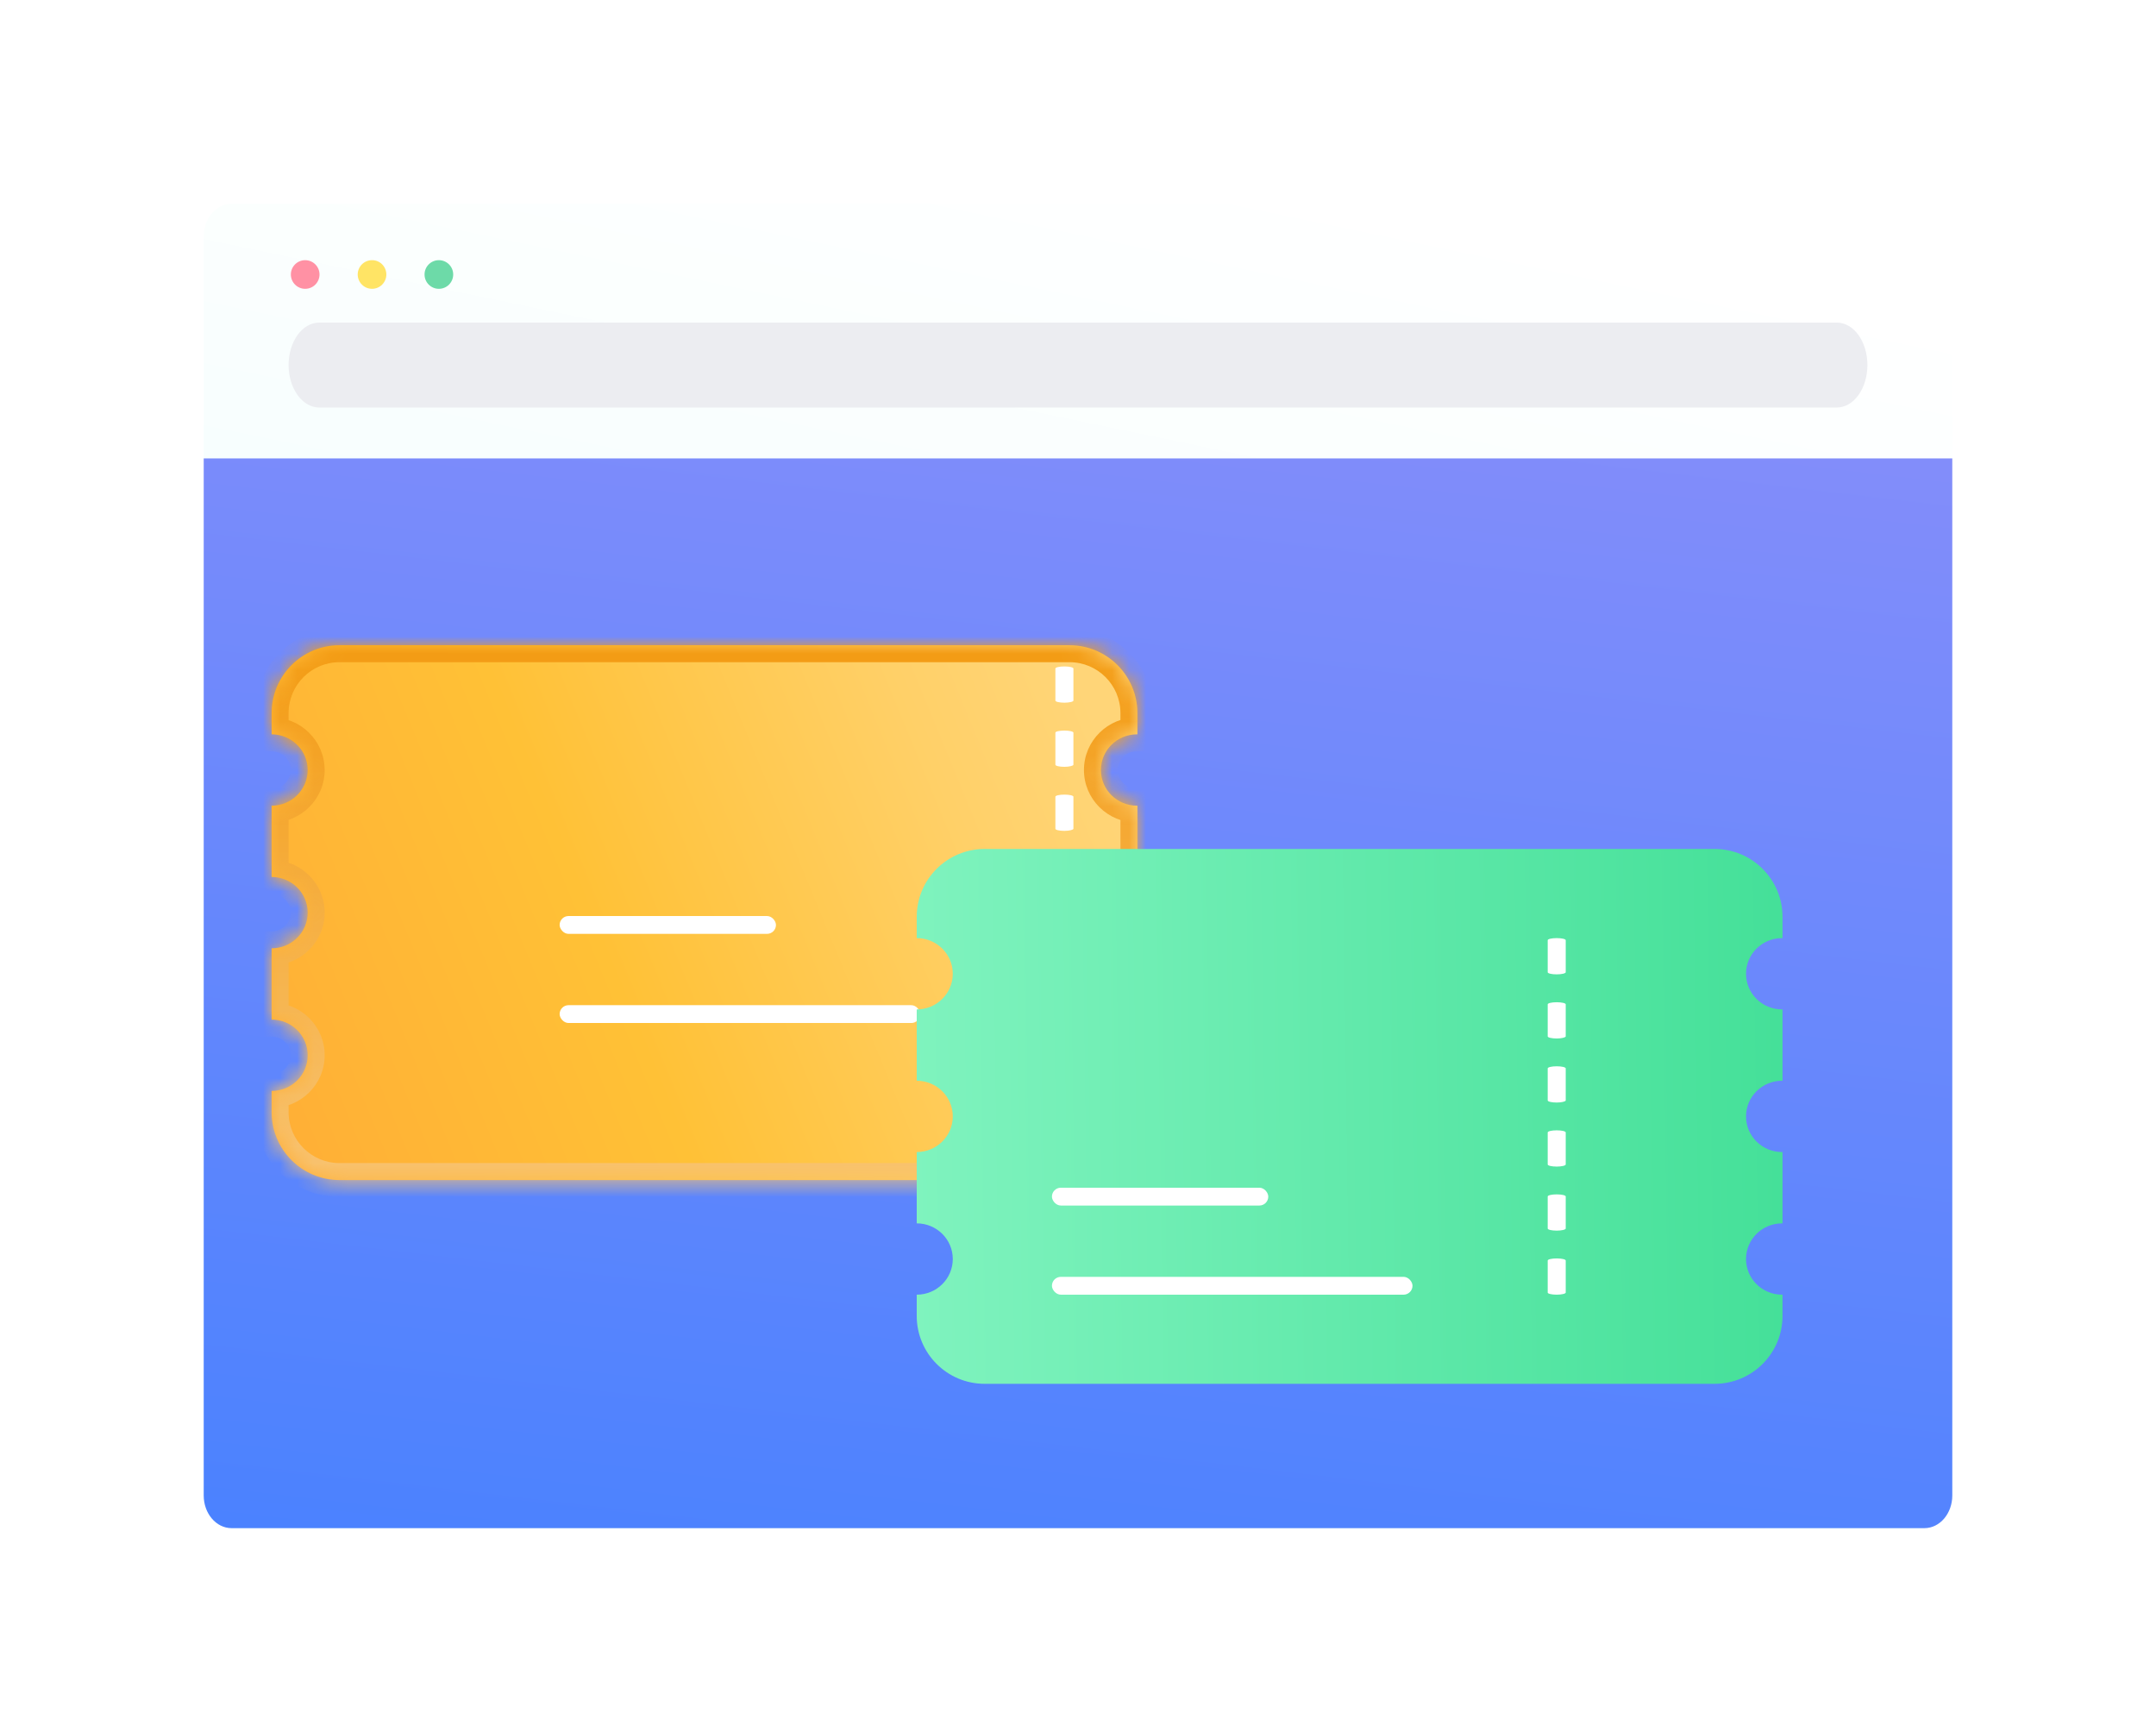 <svg width="127" height="102" viewBox="0 0 127 102" fill="none" xmlns="http://www.w3.org/2000/svg">
<g filter="url(#filter0_d)">
<path d="M113.359 90H13.64C12.735 90 12 89.136 12 88.071V13.929C12 12.864 12.735 12 13.64 12H113.359C114.265 12 115 12.864 115 13.929V88.075C115 89.136 114.268 90 113.359 90Z" fill="url(#paint0_linear)"/>
</g>
<path d="M12 27V88.076C12 89.138 12.735 90 13.64 90H113.359C114.265 90 115 89.138 115 88.076V27H12Z" fill="url(#paint1_linear)"/>
<path d="M17 21.5C17 20.117 17.805 19 18.801 19H108.199C109.195 19 110 20.117 110 21.5C110 22.883 109.195 24 108.199 24H18.801C17.808 24 17 22.878 17 21.5Z" fill="#ECEDF1"/>
<path d="M17.977 17.01C18.443 17.01 18.821 16.632 18.821 16.166C18.821 15.7 18.443 15.323 17.977 15.323C17.511 15.323 17.133 15.7 17.133 16.166C17.133 16.632 17.511 17.01 17.977 17.01Z" fill="#FF91A4"/>
<path d="M22.758 16.166C22.758 16.632 22.38 17.01 21.915 17.01C21.449 17.01 21.071 16.632 21.071 16.166C21.071 15.701 21.449 15.323 21.915 15.323C22.38 15.319 22.758 15.698 22.758 16.166Z" fill="#FFE465"/>
<path d="M25.852 17.01C26.318 17.01 26.696 16.632 26.696 16.166C26.696 15.7 26.318 15.323 25.852 15.323C25.386 15.323 25.008 15.7 25.008 16.166C25.008 16.632 25.386 17.01 25.852 17.01Z" fill="#6DDAA8"/>
<g filter="url(#filter1_di)">
<mask id="path-7-inside-1" fill="white">
<path fill-rule="evenodd" clip-rule="evenodd" d="M25 38C25 35.791 26.791 34 29 34H72C74.209 34 76 35.791 76 38V39.25L75.973 39.25C74.8 39.25 73.85 40.19 73.85 41.35C73.85 42.51 74.8 43.45 75.973 43.45L76 43.45V47.65L75.974 47.65C74.8 47.65 73.85 48.59 73.85 49.75C73.85 50.91 74.8 51.85 75.974 51.85L76 51.85V56.05C75.991 56.05 75.982 56.05 75.974 56.05C74.8 56.05 73.85 56.99 73.85 58.15C73.85 59.31 74.8 60.25 75.974 60.25C75.982 60.25 75.991 60.25 76 60.25V61.5C76 63.709 74.209 65.5 72 65.5H29C26.791 65.5 25 63.709 25 61.5L25 60.25C26.173 60.25 27.124 59.31 27.124 58.15C27.124 56.99 26.173 56.05 25 56.05V51.85C26.173 51.85 27.124 50.91 27.124 49.75C27.124 48.59 26.173 47.65 25 47.65L25 43.45C26.173 43.45 27.124 42.51 27.124 41.35C27.124 40.19 26.173 39.25 25 39.25L25 38Z"/>
</mask>
<path fill-rule="evenodd" clip-rule="evenodd" d="M25 38C25 35.791 26.791 34 29 34H72C74.209 34 76 35.791 76 38V39.25L75.973 39.25C74.8 39.25 73.85 40.19 73.85 41.35C73.85 42.51 74.8 43.45 75.973 43.45L76 43.45V47.65L75.974 47.65C74.8 47.65 73.85 48.59 73.85 49.75C73.85 50.91 74.8 51.85 75.974 51.85L76 51.85V56.05C75.991 56.05 75.982 56.05 75.974 56.05C74.8 56.05 73.85 56.99 73.85 58.15C73.85 59.31 74.8 60.25 75.974 60.25C75.982 60.25 75.991 60.25 76 60.25V61.5C76 63.709 74.209 65.5 72 65.5H29C26.791 65.5 25 63.709 25 61.5L25 60.25C26.173 60.25 27.124 59.31 27.124 58.15C27.124 56.99 26.173 56.05 25 56.05V51.85C26.173 51.85 27.124 50.91 27.124 49.75C27.124 48.59 26.173 47.65 25 47.65L25 43.45C26.173 43.45 27.124 42.51 27.124 41.35C27.124 40.19 26.173 39.25 25 39.25L25 38Z" fill="url(#paint2_linear)"/>
<path d="M25 38L26 38V38H25ZM76 39.25L75.994 40.25L77 40.256V39.25H76ZM75.973 39.25L75.98 38.25H75.973V39.25ZM75.973 43.45V44.45L75.98 44.45L75.973 43.45ZM76 43.45H77V42.444L75.994 42.45L76 43.45ZM76 47.65L75.994 48.65L77 48.656V47.65H76ZM75.974 47.65L75.98 46.65H75.974V47.65ZM75.974 51.85V52.85L75.98 52.85L75.974 51.85ZM76 51.85H77V50.844L75.994 50.85L76 51.85ZM76 56.05L75.988 57.05L77 57.062V56.05H76ZM76 60.25H77V59.238L75.988 59.25L76 60.25ZM25 61.5H26V61.5L25 61.5ZM25 60.25V59.25H24L24 60.25L25 60.25ZM25 56.05H24V57.05H25V56.05ZM25 51.85V50.85H24V51.85H25ZM25 47.65L24 47.65L24 48.65H25V47.65ZM25 43.45V42.45H24L24 43.45L25 43.45ZM25 39.25L24 39.25L24 40.25H25V39.25ZM29 33C26.239 33 24 35.239 24 38H26C26 36.343 27.343 35 29 35V33ZM72 33H29V35H72V33ZM77 38C77 35.239 74.761 33 72 33V35C73.657 35 75 36.343 75 38H77ZM77 39.25V38H75V39.25H77ZM75.967 40.25L75.994 40.25L76.006 38.25L75.98 38.25L75.967 40.25ZM74.85 41.35C74.85 40.753 75.342 40.25 75.973 40.25V38.25C74.259 38.25 72.85 39.627 72.85 41.35H74.85ZM75.973 42.45C75.342 42.45 74.85 41.947 74.85 41.35H72.85C72.85 43.073 74.259 44.45 75.973 44.45V42.45ZM75.994 42.45L75.967 42.45L75.98 44.45L76.006 44.45L75.994 42.45ZM77 47.65V43.45H75V47.65H77ZM75.967 48.65L75.994 48.65L76.006 46.65L75.98 46.65L75.967 48.65ZM74.85 49.75C74.85 49.153 75.342 48.65 75.974 48.65V46.65C74.259 46.65 72.85 48.027 72.85 49.75H74.85ZM75.974 50.85C75.342 50.85 74.85 50.347 74.85 49.75H72.85C72.85 51.473 74.259 52.85 75.974 52.85V50.85ZM75.994 50.85L75.967 50.85L75.98 52.85L76.006 52.85L75.994 50.85ZM77 56.05V51.85H75V56.05H77ZM75.974 57.05C75.978 57.05 75.983 57.05 75.988 57.05L76.012 55.05C75.999 55.05 75.986 55.05 75.974 55.05V57.05ZM74.85 58.15C74.85 57.553 75.342 57.05 75.974 57.05V55.05C74.259 55.05 72.85 56.427 72.85 58.15H74.85ZM75.974 59.25C75.342 59.25 74.85 58.747 74.85 58.15H72.85C72.85 59.873 74.259 61.25 75.974 61.25V59.25ZM75.988 59.25C75.983 59.25 75.978 59.25 75.974 59.25V61.25C75.986 61.25 75.999 61.25 76.012 61.25L75.988 59.25ZM77 61.5V60.25H75V61.5H77ZM72 66.5C74.761 66.5 77 64.261 77 61.5H75C75 63.157 73.657 64.5 72 64.5V66.5ZM29 66.5H72V64.5H29V66.5ZM24 61.5C24 64.261 26.239 66.5 29 66.5V64.5C27.343 64.5 26 63.157 26 61.5H24ZM24 60.25L24 61.5L26 61.5L26 60.25L24 60.25ZM26.124 58.15C26.124 58.747 25.631 59.25 25 59.25V61.25C26.715 61.25 28.124 59.873 28.124 58.15H26.124ZM25 57.05C25.631 57.05 26.124 57.553 26.124 58.15H28.124C28.124 56.427 26.715 55.05 25 55.05V57.05ZM24 51.85V56.05H26V51.85H24ZM26.124 49.75C26.124 50.347 25.631 50.85 25 50.85V52.85C26.715 52.85 28.124 51.473 28.124 49.75H26.124ZM25 48.65C25.631 48.65 26.124 49.153 26.124 49.75H28.124C28.124 48.027 26.715 46.65 25 46.65V48.65ZM24 43.45L24 47.65L26 47.65L26 43.45L24 43.45ZM26.124 41.35C26.124 41.947 25.631 42.45 25 42.45V44.45C26.715 44.45 28.124 43.073 28.124 41.35H26.124ZM25 40.25C25.631 40.25 26.124 40.753 26.124 41.35H28.124C28.124 39.627 26.715 38.25 25 38.25V40.25ZM24 38L24 39.25L26 39.25L26 38L24 38Z" fill="url(#paint3_linear)" mask="url(#path-7-inside-1)"/>
</g>
<path d="M62.699 60.25C62.402 60.25 62.168 60.195 62.168 60.126V58.239C62.168 58.17 62.402 58.115 62.699 58.115C62.996 58.115 63.23 58.17 63.23 58.239V60.126C63.23 60.195 62.975 60.25 62.699 60.25ZM62.699 56.478C62.402 56.478 62.168 56.423 62.168 56.353V54.467C62.168 54.398 62.402 54.343 62.699 54.343C62.996 54.343 63.23 54.398 63.23 54.467V56.353C63.23 56.423 62.975 56.478 62.699 56.478ZM62.699 52.706C62.402 52.706 62.168 52.651 62.168 52.581V50.695C62.168 50.626 62.402 50.571 62.699 50.571C62.996 50.571 63.23 50.626 63.23 50.695V52.581C63.23 52.651 62.975 52.706 62.699 52.706ZM62.699 48.934C62.402 48.934 62.168 48.879 62.168 48.809V46.923C62.168 46.854 62.402 46.799 62.699 46.799C62.996 46.799 63.23 46.854 63.23 46.923V48.809C63.23 48.874 62.975 48.934 62.699 48.934ZM62.699 45.162C62.402 45.162 62.168 45.107 62.168 45.037V43.151C62.168 43.082 62.402 43.027 62.699 43.027C62.996 43.027 63.23 43.082 63.23 43.151V45.037C63.23 45.102 62.975 45.162 62.699 45.162ZM62.699 41.385C62.402 41.385 62.168 41.33 62.168 41.26V39.374C62.168 39.305 62.402 39.25 62.699 39.25C62.996 39.25 63.23 39.305 63.23 39.374V41.26C63.23 41.33 62.975 41.385 62.699 41.385Z" fill="white"/>
<rect x="32.965" y="59.2" width="21.239" height="1.05" rx="0.525" fill="white"/>
<rect x="32.965" y="53.95" width="12.743" height="1.05" rx="0.525" fill="white"/>
<path fill-rule="evenodd" clip-rule="evenodd" d="M54 54C54 51.791 55.791 50 58 50H101C103.209 50 105 51.791 105 54V55.25L104.973 55.25C103.8 55.25 102.85 56.19 102.85 57.35C102.85 58.51 103.8 59.45 104.973 59.45L105 59.45V63.65L104.973 63.65C103.8 63.65 102.85 64.59 102.85 65.75C102.85 66.91 103.8 67.85 104.973 67.85L105 67.85V72.05C104.991 72.05 104.982 72.05 104.973 72.05C103.8 72.05 102.85 72.99 102.85 74.15C102.85 75.31 103.8 76.25 104.973 76.25C104.982 76.25 104.991 76.25 105 76.25V77.5C105 79.709 103.209 81.5 101 81.5H58C55.791 81.5 54 79.709 54 77.5L54 76.25C55.173 76.25 56.124 75.31 56.124 74.15C56.124 72.99 55.173 72.05 54 72.05V67.85C55.173 67.85 56.124 66.91 56.124 65.75C56.124 64.59 55.173 63.65 54 63.65L54 59.45C55.173 59.45 56.124 58.51 56.124 57.35C56.124 56.19 55.173 55.25 54 55.25L54 54Z" fill="url(#paint4_linear)"/>
<path d="M91.699 76.25C91.402 76.25 91.168 76.195 91.168 76.126V74.24C91.168 74.17 91.402 74.115 91.699 74.115C91.996 74.115 92.23 74.17 92.23 74.24V76.126C92.23 76.195 91.975 76.25 91.699 76.25ZM91.699 72.478C91.402 72.478 91.168 72.423 91.168 72.353V70.467C91.168 70.398 91.402 70.343 91.699 70.343C91.996 70.343 92.23 70.398 92.23 70.467V72.353C92.23 72.423 91.975 72.478 91.699 72.478ZM91.699 68.706C91.402 68.706 91.168 68.651 91.168 68.581V66.695C91.168 66.626 91.402 66.571 91.699 66.571C91.996 66.571 92.23 66.626 92.23 66.695V68.581C92.23 68.651 91.975 68.706 91.699 68.706ZM91.699 64.934C91.402 64.934 91.168 64.879 91.168 64.809V62.923C91.168 62.854 91.402 62.799 91.699 62.799C91.996 62.799 92.23 62.854 92.23 62.923V64.809C92.23 64.874 91.975 64.934 91.699 64.934ZM91.699 61.162C91.402 61.162 91.168 61.107 91.168 61.037V59.151C91.168 59.082 91.402 59.027 91.699 59.027C91.996 59.027 92.23 59.082 92.23 59.151V61.037C92.23 61.102 91.975 61.162 91.699 61.162ZM91.699 57.385C91.402 57.385 91.168 57.33 91.168 57.26V55.374C91.168 55.305 91.402 55.25 91.699 55.25C91.996 55.25 92.23 55.305 92.23 55.374V57.26C92.23 57.33 91.975 57.385 91.699 57.385Z" fill="white"/>
<rect x="61.965" y="75.2" width="21.239" height="1.05" rx="0.525" fill="white"/>
<rect x="61.965" y="69.95" width="12.743" height="1.05" rx="0.525" fill="white"/>
<defs>
<filter id="filter0_d" x="0" y="0" width="127" height="102" filterUnits="userSpaceOnUse" color-interpolation-filters="sRGB">
<feFlood flood-opacity="0" result="BackgroundImageFix"/>
<feColorMatrix in="SourceAlpha" type="matrix" values="0 0 0 0 0 0 0 0 0 0 0 0 0 0 0 0 0 0 127 0"/>
<feOffset/>
<feGaussianBlur stdDeviation="6"/>
<feColorMatrix type="matrix" values="0 0 0 0 0 0 0 0 0 0 0 0 0 0 0 0 0 0 0.15 0"/>
<feBlend mode="normal" in2="BackgroundImageFix" result="effect1_dropShadow"/>
<feBlend mode="normal" in="SourceGraphic" in2="effect1_dropShadow" result="shape"/>
</filter>
<filter id="filter1_di" x="13" y="30" width="67" height="47.5" filterUnits="userSpaceOnUse" color-interpolation-filters="sRGB">
<feFlood flood-opacity="0" result="BackgroundImageFix"/>
<feColorMatrix in="SourceAlpha" type="matrix" values="0 0 0 0 0 0 0 0 0 0 0 0 0 0 0 0 0 0 127 0"/>
<feOffset dx="-4" dy="4"/>
<feGaussianBlur stdDeviation="4"/>
<feColorMatrix type="matrix" values="0 0 0 0 0 0 0 0 0 0 0 0 0 0 0 0 0 0 0.32 0"/>
<feBlend mode="normal" in2="BackgroundImageFix" result="effect1_dropShadow"/>
<feBlend mode="normal" in="SourceGraphic" in2="effect1_dropShadow" result="shape"/>
<feColorMatrix in="SourceAlpha" type="matrix" values="0 0 0 0 0 0 0 0 0 0 0 0 0 0 0 0 0 0 127 0" result="hardAlpha"/>
<feOffset dx="-5"/>
<feGaussianBlur stdDeviation="2"/>
<feComposite in2="hardAlpha" operator="arithmetic" k2="-1" k3="1"/>
<feColorMatrix type="matrix" values="0 0 0 0 1 0 0 0 0 0.916 0 0 0 0 0.729 0 0 0 1 0"/>
<feBlend mode="normal" in2="shape" result="effect2_innerShadow"/>
</filter>
<linearGradient id="paint0_linear" x1="69.717" y1="9.637" x2="56.625" y2="72.651" gradientUnits="userSpaceOnUse">
<stop stop-color="white"/>
<stop offset="1" stop-color="#EDFDFC"/>
</linearGradient>
<linearGradient id="paint1_linear" x1="66.654" y1="20.745" x2="57.145" y2="101.546" gradientUnits="userSpaceOnUse">
<stop stop-color="#838DFA"/>
<stop offset="1" stop-color="#4681FF"/>
</linearGradient>
<linearGradient id="paint2_linear" x1="76.552" y1="45.754" x2="21.018" y2="68.572" gradientUnits="userSpaceOnUse">
<stop stop-color="#FFD578"/>
<stop offset="0.163" stop-color="#FFD068"/>
<stop offset="0.48" stop-color="#FFC33D"/>
<stop offset="0.532" stop-color="#FFC136"/>
<stop offset="0.856" stop-color="#FFB136"/>
<stop offset="1" stop-color="#FFA836"/>
</linearGradient>
<linearGradient id="paint3_linear" x1="50.487" y1="34" x2="50.487" y2="65.5" gradientUnits="userSpaceOnUse">
<stop stop-color="#F39B13"/>
<stop offset="1" stop-color="#F8C371"/>
</linearGradient>
<linearGradient id="paint4_linear" x1="53.909" y1="70.543" x2="104.831" y2="69.833" gradientUnits="userSpaceOnUse">
<stop stop-color="#7FF3BE"/>
<stop offset="1" stop-color="#45E099"/>
</linearGradient>
</defs>
</svg>
